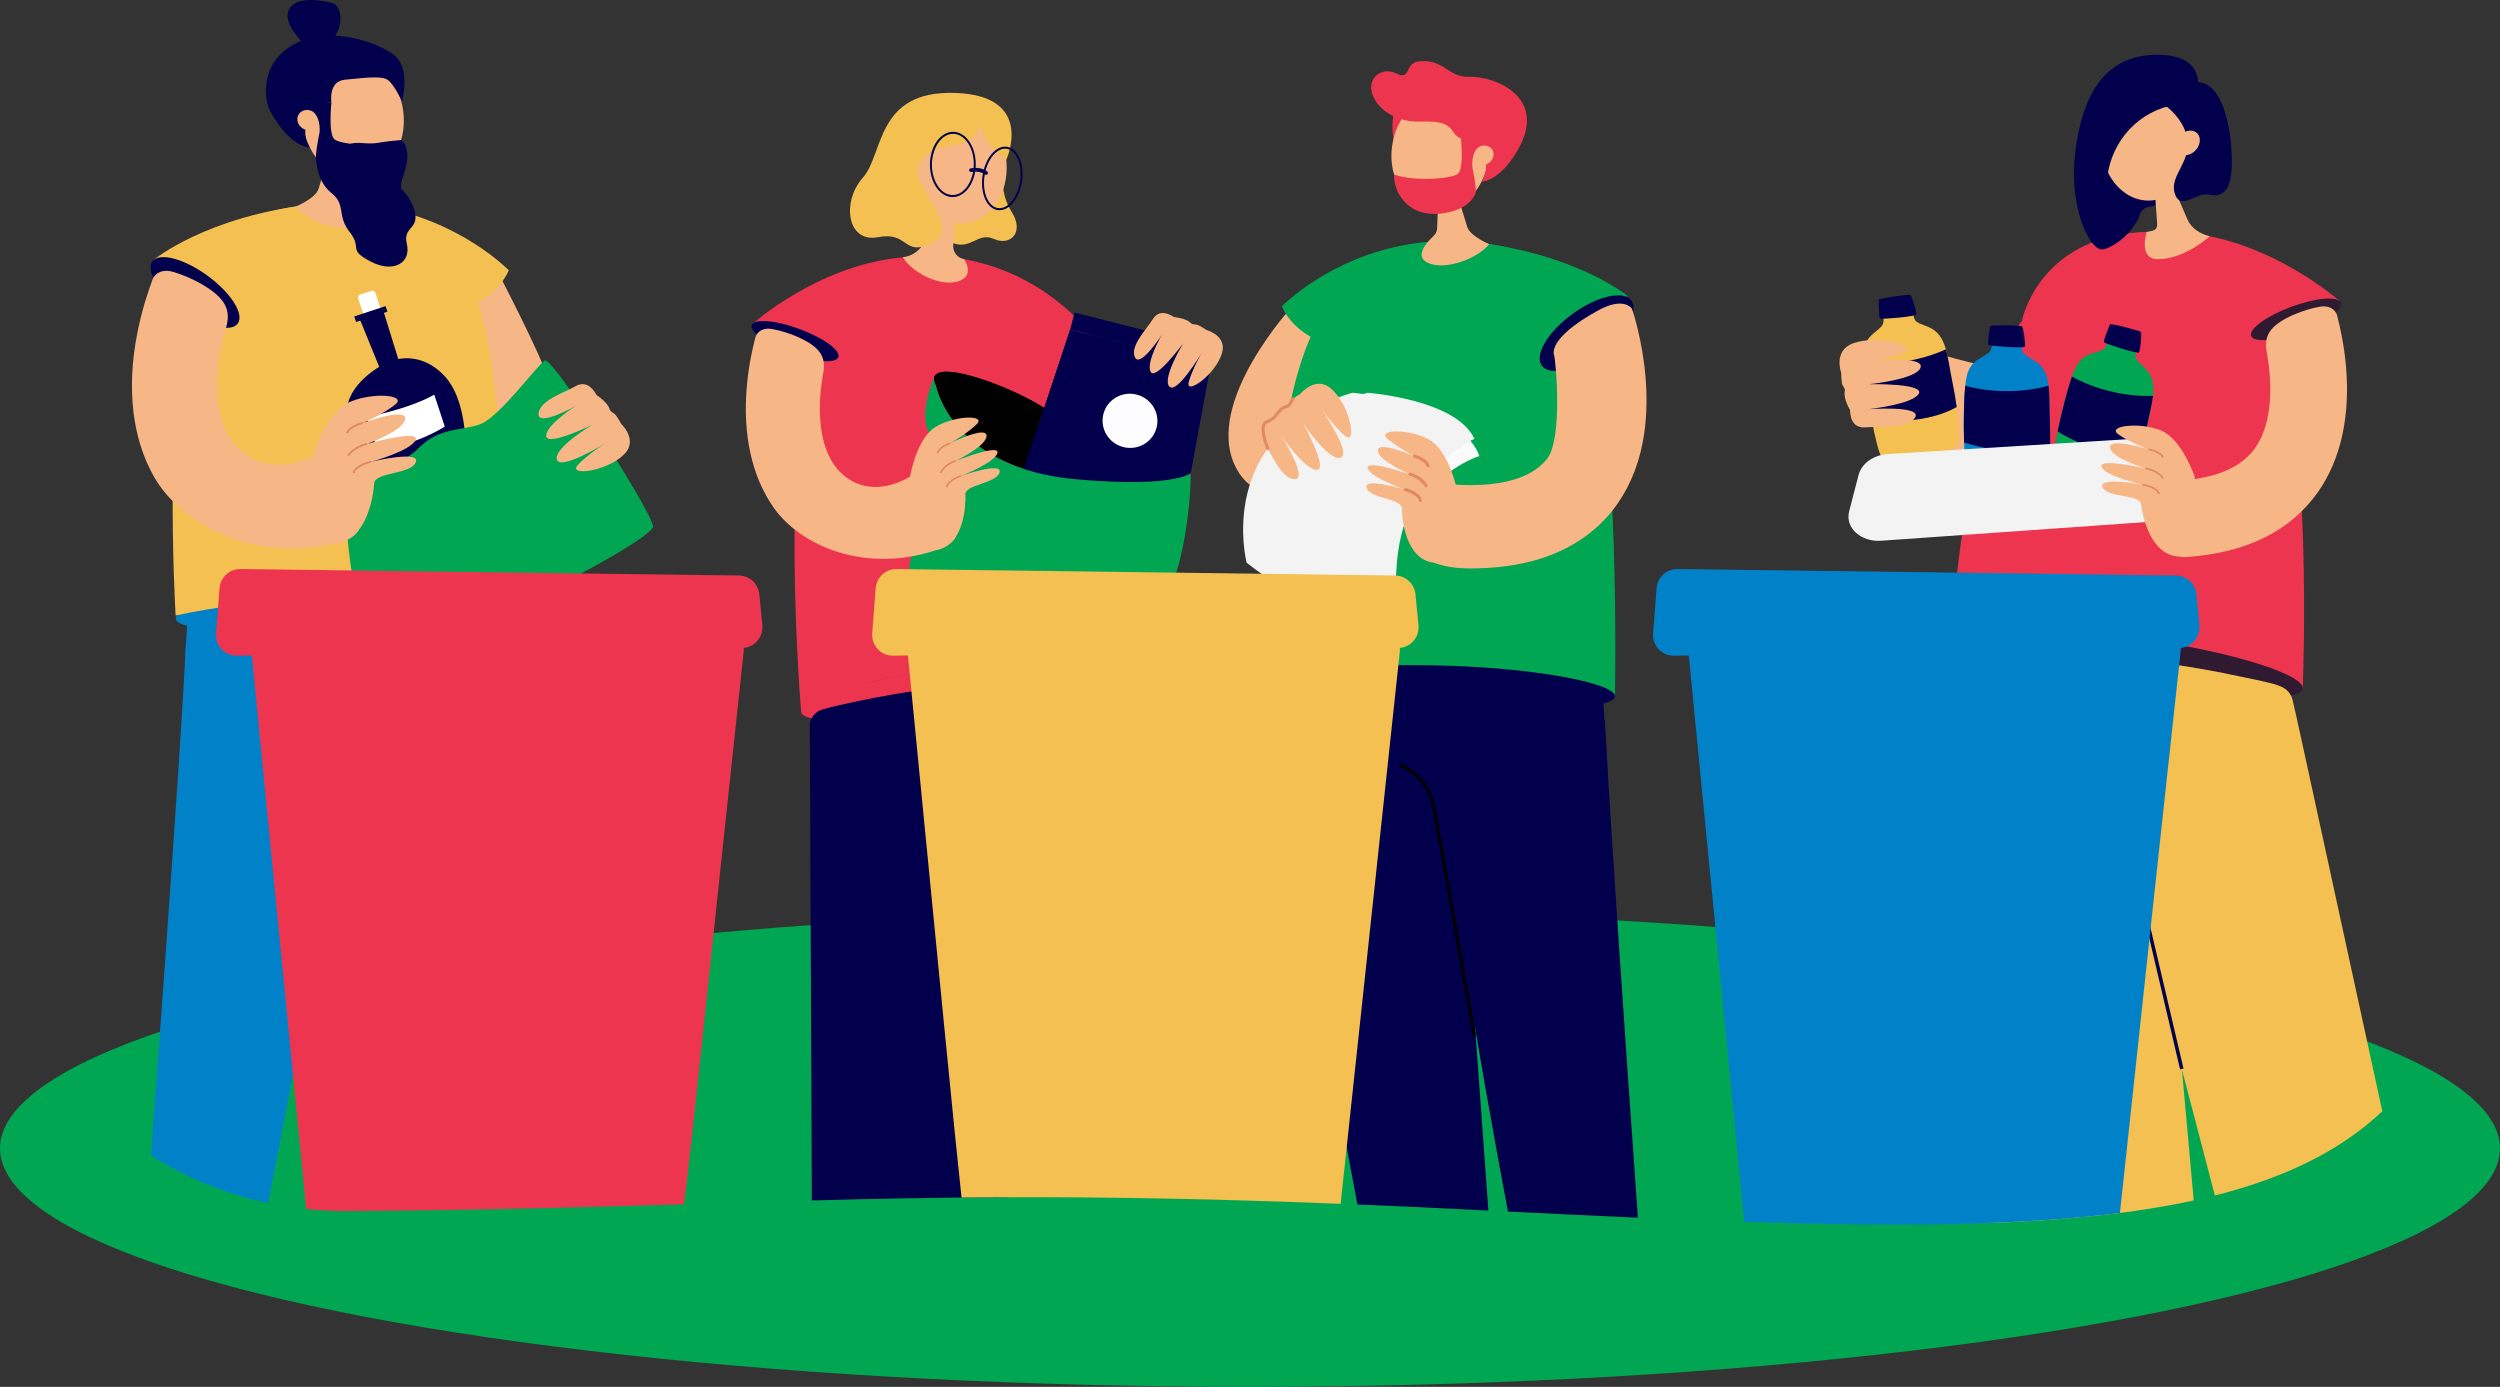 <?xml version="1.0" encoding="UTF-8"?><svg id="Calque_2" xmlns="http://www.w3.org/2000/svg" viewBox="0 0 2218.34 1230.61"><rect x="0" y="0" width="2218.34" height="1230.61" fill="#333333" stroke="none"/><defs><style>.cls-1{fill:#f3f3f3;}.cls-2{fill:#f7b686;}.cls-3{fill:#0182c8;}.cls-4{fill:#020202;}.cls-5{fill:#02004d;}.cls-6{fill:#ed354f;}.cls-7{fill:#f3c051;}.cls-8{fill:#fff;}.cls-9{fill:#fbfbfb;}.cls-10{fill:#fdfdff;}.cls-11{fill:#00a651;}.cls-12{fill:#dd8964;}.cls-13{fill:#e08b65;}.cls-14{fill:#6f4975;}.cls-15{fill:#56335b;}.cls-16{fill:#2f1a31;}</style></defs><g id="_Layer_"><g><ellipse class="cls-11" cx="1109.17" cy="1018.99" rx="1109.17" ry="211.61"/><path class="cls-2" d="M1148.85,269.38s-81.94,87.34-52.32,145.19c29.62,57.85,102.45-16.91,102.45-16.91l-5.54-102.16-44.59-26.12Z"/><path class="cls-11" d="M1405.94,270.71s-14.12-55.96-118.28-56.52c-150.22-.82-162.71,183.74-151.78,391.44,0,0,156.96-17.93,297.1,12.15,0,0,5.58-261.57-27.04-347.07Z"/><path class="cls-11" d="M1444.39,262.69l-68.03,37.64s-148.97,13.53-188.51,7.01c-39.55-6.52-50.4-35.55-50.4-35.55,0,0,42.12-43.58,113.71-55.21,6.73-1.1,13.7-1.91,20.94-2.38,12.14-.78,24.3-.62,36.19,.72,90.73,10.23,136.11,47.77,136.11,47.77Z"/><path class="cls-2" d="M1301.98,201.38l-7.86-25.38-2.29-7.39-13.46-43.44-1.77,43.21-1.06,25.94-.34,8.21c-.23,5.57-3.62,6.74-7.76,11.59-1.67,1.96-12.39,13.86-.23,19.23,15.15,6.7,43.48-3.44,54.25-16.72-.08-.02-16.95-7.05-19.49-15.25Z"/><ellipse class="cls-5" cx="1407.81" cy="295.5" rx="49.11" ry="21.15" transform="translate(95.22 884.02) rotate(-36)"/><path class="cls-6" d="M1236.95,99.22s-3.07,11.77,0,26.52c3.07,14.75,18.08-21.51,18.08-21.51l-18.08-5.01Z"/><ellipse class="cls-2" cx="1278" cy="135.62" rx="52.09" ry="43.2" transform="translate(977.17 1385.1) rotate(-82.52)"/><path class="cls-6" d="M1321.91,126.33l-20.91-2.17c-4.6-.48-8.8-2.95-11.29-6.84-4.28-6.71-9.44-10.15-28.95-9.42-24.7,.93-41.01-13.8-43.68-26.72-2.72-13.19,9.92-22.13,22.32-15.84,12.41,6.29,7.08-9.13,19.01-10.77,22.29-3.06,26.47,14.13,44.72,13.57,23.93-.73,66.8,17.45,46.47,59.58l-27.7-1.38Z"/><path class="cls-6" d="M1349.61,127.72s-14.44,31.16-34.92,33.45c0,0,16.56-23.75-18.34-38.22,0,0,32.04-5.04,53.26,4.77Z"/><path class="cls-2" d="M1320.74,144.91c-4.38,2.79-9.95,1.87-12.44-2.04-2.49-3.91-.96-9.35,3.42-12.13,4.38-2.79,9.95-1.87,12.44,2.04s.96,9.35-3.42,12.13Z"/><path class="cls-6" d="M1296.35,122.94s2.8,26.15-2.53,31.1c-5.32,4.94-40.47,7.07-56.87,.73h0c-.27,16.8,11.57,31.62,28.13,34.41,5.48,.92,11.15,.93,16.78-.06h0c11.48-2.01,22.65-6.76,27.38-17.41,1.44-3.24-2.75-23.18-2.75-23.18,0,0-1.57-11.7,5.23-17.79,0,0-7.86-7.06-15.37-7.8Z"/><path class="cls-2" d="M1304.54,504.4c-11.47,0-21.83-1.3-32.3-5.09l4.51-70.53c27.34,3.08,49.99,1.94,67.31-3.4,12.52-3.86,21.86-9.77,28.58-18.06,14.2-17.54,7.95-87.24,6.31-92.47,0,0-6.67-14.11,38.77-39.21,23.76-13.13,30.44-1.52,30.44-1.52,.95,2.78,9.32,28.1,12.04,61.15,1.69,20.46,.83,39.7-2.54,57.18-4.57,23.7-13.77,44.27-27.33,61.12-16,19.89-37.63,34.16-64.28,42.42-18.08,5.6-38.68,8.41-61.52,8.41Z"/><path class="cls-9" d="M1112.98,492.99s-16.85-116.28,109.85-139.51c0,0,77.6,14.39,89.82,51.14,0,0-67.66,21.07-81.6,107.54-13.94,86.47-118.06-19.16-118.06-19.16Z"/><path class="cls-1" d="M1119.66,499.31s-29.6-113.7,93.75-150.8c0,0,78.72,5.72,94.92,40.89,0,0-64.92,28.42-69.22,115.9-4.3,87.48-119.46-6-119.46-6Z"/><path class="cls-1" d="M1106.19,499.31s-29.6-113.7,93.75-150.8c0,0,78.72,5.72,94.92,40.89,0,0-64.92,28.42-69.22,115.9-4.3,87.48-119.46-6-119.46-6Z"/><g><path class="cls-2" d="M1292.45,432.9s-7.08-33.06-24.29-42.83-46.58-9.25-37.2-.92c9.38,8.32,24.3,15.65,24.3,15.65,0,0-32.62-14.15-32.63-5.09,0,9.06,28.48,21.09,28.48,21.09,0,0-40.16-13.74-37.39-5.18,2.77,8.56,33.35,18.79,33.35,18.79,0,0-37.87-11.29-34.43-1.42,3.45,9.87,31.36,9.13,31.35,18.19,0,9.06,3.04,45.06,28.23,48.15l20.22-66.42Z"/><path class="cls-13" d="M1267.19,414.67c-.58,0-1.12-.36-1.33-.94-1.47-4.22-8.41-6.91-10.96-7.59-.75-.2-1.19-.97-1-1.72,.2-.75,.97-1.19,1.72-1,.43,.12,10.62,2.9,12.88,9.38,.26,.73-.13,1.53-.86,1.79-.15,.05-.31,.08-.46,.08Z"/><path class="cls-13" d="M1265.36,432.33c-.48,0-.95-.25-1.21-.69-4.23-7.16-13.27-9.46-13.36-9.48-.75-.19-1.21-.95-1.03-1.7,.19-.75,.94-1.21,1.7-1.03,.42,.1,10.28,2.61,15.11,10.78,.39,.67,.17,1.53-.49,1.92-.22,.13-.47,.2-.71,.2Z"/><path class="cls-13" d="M1260.45,445.32c-.63,0-1.2-.42-1.36-1.06-1.18-4.6-9.33-7.7-12.37-8.5-.75-.2-1.2-.97-1-1.72,.2-.75,.97-1.2,1.72-1,.51,.14,12.54,3.4,14.37,10.52,.19,.75-.26,1.52-1.01,1.71-.12,.03-.23,.04-.35,.04Z"/></g><path class="cls-2" d="M1153.98,349.31s13.53-16.21,27.05-4.58c17.22,14.82,23.48,51.25,12.43,42.02-9.8-8.18-20.73-23.42-20.73-23.42,0,0,27.23,39.18,16.88,42.8s-33.3-30.43-33.3-30.43c0,0,22.79,40.98,12.16,41.24-10.63,.26-31.66-30.51-31.66-30.51,0,0,24.48,38.66,12.15,38.66-12.33,0-20.82-22.91-26.65-31.62-5.52-8.22-1.83-14.93,6.75-20.4,0,0,5.8-10.29,12.18-12.49,2.45-.84,3.21-4.17,4.58-5.44,2.62-2.42,8.17-5.84,8.17-5.84Z"/><path class="cls-13" d="M1124.95,399.34c-.55,0-1.07-.32-1.3-.86-.92-2.19-8.78-21.52-.63-25.2,5.89-2.67,6.45-3.38,9.52-7.31,.47-.61,1-1.28,1.61-2.04,2.85-3.57,5.09-4.09,6.73-4.47,1.19-.28,1.73-.4,2.43-1.58,2.18-3.65,2.71-4.6,2.71-4.61,.38-.68,1.23-.92,1.91-.55,.68,.38,.92,1.23,.55,1.91-.02,.04-.54,.97-2.76,4.69-1.31,2.2-2.85,2.56-4.2,2.88-1.44,.34-2.93,.69-5.18,3.49-.6,.75-1.12,1.42-1.59,2.02-3.2,4.09-4.06,5.19-10.58,8.14-4.45,2.01-.53,15.39,2.06,21.55,.3,.71-.04,1.54-.75,1.84-.18,.08-.36,.11-.54,.11Z"/><path class="cls-5" d="M1291.94,639.19c-1.46-.25-141.62-24.4-143.09-24.65-8.75,110.14,32.33,330.26,55.61,454.25,36.34,1.49,74.97,3.27,116.23,5.39-25.62-353.67-19.9-269.8-28.75-434.99Z"/><path class="cls-5" d="M1432.98,617.78c-.28,11.01-66.87,15.38-149.22,12.82-82.35-2.57-148.16-13.96-147.88-24.97,.28-11.01,66.55-17.48,148.9-14.91,82.35,2.57,148.48,16.05,148.2,27.06Z"/><path class="cls-5" d="M1148.85,614.53s89.23-26.25,274.04,9.78l1.42,26.59-270.91,9.57-4.55-45.94Z"/><path class="cls-4" d="M1306.87,919.91c-.3-1.73-30.37-173.85-36.09-203.4-2.32-12-7.94-21.72-16.72-28.88-6.57-5.36-12.54-7.2-12.6-7.22l.85-2.85c.26,.08,6.5,1.98,13.52,7.68,6.45,5.24,14.79,14.82,17.86,30.71,5.72,29.58,35.79,201.71,36.1,203.45l-2.93,.51Z"/><path class="cls-5" d="M1453.36,1080.49c-30.28-425.22-28.5-441.13-29.69-441.35-54.86-10.6-89.63-17.31-147.14-28.41-3.37,111.3,38.22,339.96,61.52,464.35,39.82,1.95,78.26,3.79,115.31,5.41Z"/><path class="cls-2" d="M438.68,235.49s42.91,81.86,47.05,99.76c4.14,17.9-23.62,53.87-31.35,54.42-7.73,.55-32.95-20.82-32.95-20.82l-14.79-122.68,32.05-10.69Z"/><g><path class="cls-3" d="M309.8,542.18c-.57,.11-7.55,1.46-7.88,1.52,.17-.03,2.22-.43,7.88-1.52Z"/><path class="cls-3" d="M301.92,543.7s-.02,0,0,0h0Z"/><path class="cls-3" d="M237.99,1067.47c25.3-129.57,77.73-395.33,73.55-525.62-.62,.12-1.2,.23-1.74,.34,0,0,.01,0,.02,0-.78,.15-24.71,4.77-144.65,27.92-1.21,.23,3.77-16.73-31.23,455.06,30.45,19.7,65.89,34.27,104.05,42.31Z"/></g><path class="cls-3" d="M155.91,548.85c.28,10.95,66.52,15.3,148.44,12.75,81.92-2.56,147.39-13.88,147.11-24.84s-66.2-17.39-148.13-14.83c-81.92,2.56-147.71,15.97-147.43,26.92Z"/><path class="cls-7" d="M175.97,238.73s14.49-57.42,121.37-58c154.14-.84,139.87,140.79,154.13,356.03,0,0-151.83-21.47-295.63,9.39,0,0-13.34-219.7,20.13-307.43Z"/><path class="cls-7" d="M136.51,230.49l69.81,38.63s152.86,13.88,193.43,7.2c40.58-6.69,51.71-36.48,51.71-36.48,0,0-43.22-44.72-116.68-56.66-6.9-1.13-14.06-1.96-21.48-2.44-12.46-.8-24.94-.64-37.13,.74-93.1,10.49-139.66,49.02-139.66,49.02Z"/><path class="cls-2" d="M282.64,167.59l8.07-26.04,2.35-7.58,13.81-44.57,1.82,44.34,1.09,26.61,.34,8.42c.23,5.72,3.72,6.92,7.96,11.89,1.72,2.01,12.72,14.22,.23,19.74-15.55,6.87-44.62-3.53-55.67-17.16,.09-.02,17.39-7.23,20-15.65Z"/><path class="cls-3" d="M438.57,545.62s-88.77-26.12-272.61,9.73l-1.42,26.45,269.5,9.53,4.53-45.7Z"/><path class="cls-16" d="M378.22,537.41s-39.29-.97-54.47,31.24c0,0,8.48-32.15-8.05-31.65-6.84,.21,6.84-4.41,6.84-4.41l55.68,4.82Z"/><ellipse class="cls-5" cx="173.05" cy="259.56" rx="18.57" ry="46.87" transform="translate(-138.65 246.97) rotate(-54)"/><path class="cls-15" d="M355.95,66.44s3.2,12.26,0,27.63c-3.2,15.37-18.83-22.41-18.83-22.41l18.83-5.22Z"/><ellipse class="cls-2" cx="313.18" cy="104.36" rx="45.01" ry="54.28" transform="translate(-10.92 41.66) rotate(-7.48)"/><path class="cls-5" d="M238.57,96.12s15.04,32.47,36.38,34.85c0,0-17.25-24.74,19.11-39.82,0,0-33.39-5.25-55.49,4.97Z"/><path class="cls-2" d="M268.65,114.04c4.56,2.9,10.37,1.95,12.96-2.13,2.59-4.08,1-9.74-3.56-12.64s-10.37-1.95-12.96,2.13c-2.59,4.08-1,9.74,3.56,12.64Z"/><path class="cls-5" d="M294.06,91.15s-2.91,27.25,2.63,32.4c5.55,5.15,42.17,7.37,59.26,.76h0c.28,17.5-12.05,32.95-29.31,35.85-5.71,.96-11.62,.97-17.48-.06h0c-11.96-2.09-23.59-7.04-28.53-18.14-1.5-3.38,2.87-24.15,2.87-24.15,0,0,1.64-12.19-5.45-18.54,0,0,8.19-7.36,16.02-8.12Z"/><path class="cls-5" d="M294.06,91.15s-3.01-19.05,11.93-20.41,31.97-3.87,37.83,0c5.86,3.87,12.86,19.06,12.86,19.06,0,0,8.19-28.57-6.82-40.79-15.02-12.22-62.88-28.3-93.43-7.02-30.55,21.28-17.86,54.13-17.86,54.13,0,0,21.82-6.65,55.49-4.97Z"/><path class="cls-5" d="M273.35,41.99s-22.52-18.6-17.43-32.35c5.09-13.75,28.93-9.4,38.14-7.25,9.21,2.15,10.77,18.6,3.37,29.22-7.4,10.62-24.09,10.38-24.09,10.38Z"/><path class="cls-5" d="M280.63,141.96s.14,18.73,13.43,29.26c13.29,10.52,4.5,19.69,16.19,34.63,11.69,14.94-2.22,15.28,18.48,26.14,20.71,10.86,36.32,1.02,32.25-15.62-4.07-16.63,13.92-12.22,5.43-33.27-8.49-21.05-14.66-8.15-7.5-30.55,7.16-22.4-2.96-28.24-2.96-28.24,0,0-11.44,.78-20.69,2.44s-17.55-1.25-24.01,.82c-6.45,2.07-30.63,14.4-30.63,14.4Z"/><g><rect class="cls-8" x="320.76" y="259.05" width="16.07" height="26.8" rx="2.52" ry="2.52" transform="translate(-68.81 116.75) rotate(-18.26)"/><polygon class="cls-5" points="318.45 281.25 355.84 372.89 368.69 367.99 339.67 274.24 318.45 281.25"/><path class="cls-5" d="M342.2,322.18s-30.95,15.22-34.15,39.38c-3.2,24.16,32.24,73.8,39.71,78.51,0,0,30.12,2.01,64.87-21.4,0,0,6.41-59.47-18.61-85.47-25.02-26-51.82-11.01-51.82-11.01Z"/><rect class="cls-5" x="314.43" y="276.06" width="29.27" height="5.2" transform="translate(-70.75 117.15) rotate(-18.26)"/><path class="cls-8" d="M325.31,370.02s36.32-6.51,60.03-19.81l9.33,28.29s-27.57,18.06-60.03,19.81l-9.33-28.29Z"/></g><path class="cls-11" d="M306.43,418.03s2.74,0,7.16-.28c13.53-.88,42.81-4.5,57.18-19.43,19.05-19.81,39.3-15.73,55.81-22.09,16.51-6.36,50.21-52.13,56.78-56.37,6.57-4.24,95.33,134.37,96.16,147.25,.82,12.88-223.65,133.58-249.9,94.12-26.25-39.46-23.18-143.2-23.18-143.2Z"/><path class="cls-2" d="M551.25,376.17s15.02,14.02,2.99,26.54c-15.33,15.94-51.08,20.06-41.51,9.81,8.48-9.08,23.88-18.89,23.88-18.89,0,0-39.55,24.36-42.51,14.1-2.96-10.26,31.37-30.72,31.37-30.72,0,0-41.06,19.94-40.74,9.6,.32-10.35,26.38-26.48,26.38-26.48,0,0-33.91,19.06-33.25,7.08,.66-11.99,23.39-19,32.17-24.2,8.29-4.92,14.61-.97,19.47,7.66,0,0,9.69,6.19,11.48,12.52,.69,2.42,3.88,3.34,5.04,4.74,2.21,2.68,5.24,8.25,5.24,8.25Z"/><g><path class="cls-2" d="M312.57,445.5l-19.12-21.8c.81-6.77-9.44-21.34-15.66-18.56-38.43,17.16-64.24,.59-75.52-19.4-15.65-27.76-9.6-67.78-1.64-95.14,4.07-14,.34-24.03-15.96-34.94,0,0-14-9.68-31.96-14.67-7.2-2-14.77,.2-17.4,7.19-4.11,10.94-9.73,28.05-13.67,48.45-9.35,48.46-4.27,91.96,14.67,125.81,23.26,41.54,86.06,76.71,160.46,59.83,39.08-8.86,14.92-29.47,15.79-36.77Z"/><g><path class="cls-2" d="M277.79,405.14s10.14-37.33,30.4-47.43c20.27-10.1,53.79-7.68,42.56,1.25-11.23,8.93-28.74,16.37-28.74,16.37,0,0,38.14-14.15,37.59-3.79-.55,10.35-33.85,22.34-33.85,22.34,0,0,46.73-13.22,43.04-3.61-3.69,9.61-39.26,19.4-39.26,19.4,0,0,43.97-10.56,39.42,.5-4.55,11.06-36.39,8.49-36.95,18.84-.56,10.35-6.26,51.29-35.23,53.26l-18.99-77.13Z"/><path class="cls-12" d="M308.64,384.6l-1.55-.63c2.83-6.89,14.26-9.35,14.75-9.45l.34,1.64c-.11,.02-11.05,2.38-13.54,8.45Z"/><path class="cls-12" d="M309.56,405.02l-1.39-.93c5.84-8.76,16.96-10.96,17.43-11.05l.31,1.64c-.11,.02-10.9,2.17-16.35,10.33Z"/><path class="cls-12" d="M314.47,419.95l-1.59-.5c2.4-7.6,15.91-10.49,16.49-10.61l.34,1.64c-.13,.03-13.13,2.81-15.23,9.47Z"/></g></g><path class="cls-2" d="M1700.42,307.64s59.78,20.67,85.67,19.46c25.89-1.22-11.16,83.21-11.16,83.21l-61.99-10.6-12.51-92.06Z"/><path class="cls-7" d="M1905.9,551.8l-163.36-31.53c.9,83.81,16.05,492.83,18.74,565.07,70.22-2.42,131.98-8.53,185.3-20.14-28.92-324.6-30.11-316.41-40.68-513.4Z"/><path class="cls-6" d="M2015.19,271.37s-24.39-68.62-111.27-65.5c-86.88,3.12-156.42,117.38-172.67,362.76,0,0,145.41-30.48,312.07,42.3,0,0,10.04-239.55-28.12-339.56Z"/><path class="cls-6" d="M2076.21,267.23l-61.55,39.4s-158.21,15.83-200.21,8.21c-42-7.62-20.42-29.81-20.42-29.81,0,0,11.84-63.49,87.87-77.1,7.14-1.29,14.34-1.5,22.02-2.05,12.9-.92,25.79-.52,38.43,.84,75.12,8.11,133.86,60.52,133.86,60.52Z"/><ellipse class="cls-16" cx="2037.26" cy="283.28" rx="42.44" ry="11.86" transform="translate(28.66 726.23) rotate(-20.35)"/><path class="cls-2" d="M1926.12,482.98l-.74-44.98c-.1-6.15,4.63-11.3,10.76-11.74,31.18-2.23,53.01-11.9,64.96-28.81,16.6-23.48,14.85-59.95,10.23-85.24-2.37-12.94,1.9-21.6,17.54-29.9,0,0,13.45-7.4,30.04-10.22,6.64-1.13,13.24,1.54,14.95,8.06,2.68,10.2,6.15,26.07,7.81,44.74,3.93,44.35-4.62,82.93-24.74,111.57-24.69,35.15-64.5,54.6-118.43,57.9-6.62,.41-12.27-4.75-12.38-11.38Z"/><path class="cls-16" d="M2043.31,610.93c-1.52,12.54-72.41,11.02-159.21,.03-86.8-10.99-154.37-29.79-152.85-42.33,1.52-12.54,71.54-14.06,158.34-3.07,86.8,10.99,155.24,32.84,153.72,45.38Z"/><path class="cls-14" d="M1973.52,597.34s-173.24-33.09-229.41-17.48l26.93,39.92,100.13,5.67,102.34-28.1Z"/><path class="cls-5" d="M1875.3,211.13s19.71-7.89,22.81-18.87c3.1-10.98,10.42-7.6,14.64-10.42,4.22-2.82-7.6-32.67-7.6-32.67l-40.84-14.93,4.22,52.38,6.76,24.5Z"/><path class="cls-2" d="M1960.82,209.62c-8.19-1.86-16.38-6.91-19.87-15.02l-10.81-25.11-3.16-7.34-18.57-43.14,3.22,44.71,1.94,26.84,.55,7.56c.45,6.26-3.1,6.58-9.27,7.69,0,0-7.99,24.17,10.03,24.17,23.85,0,45.96-20.36,45.96-20.36Z"/><ellipse class="cls-2" cx="1906.38" cy="126.17" rx="42.01" ry="51.82"/><path class="cls-5" d="M1925.41,93.92c-32.14,7.67-54.93,36.46-55.95,69.49-.06,1.92-.09,3.89-.09,5.91,0,0,32.72,1.46,27.92,22.26-3.65,15.82-24.89,29.77-32.22,29.77-11.07,0-29.62-37.57-23.63-86.45,5.98-48.88,24.94-84.78,69.82-86.28,44.89-1.5,38.9,28.43,38.9,28.43,0,0-7.88,12.84-24.75,16.87Z"/><path class="cls-5" d="M1920.47,93.07s.76,.49,1.99,1.45c4.75,3.68,16.5,14.23,18.58,29.97,2.62,19.82-16.46,32.17-11.22,47.5,5.24,15.34,19.08-1.87,30.3,.75,11.22,2.62,19.45-2.62,20.2-25.06,.75-22.44-4.49-74.81-31.05-74.81l-28.8,20.2Z"/><path class="cls-2" d="M1947.6,133.98c-4.76,4.54-11.41,5.01-14.86,1.04-3.45-3.97-2.39-10.87,2.37-15.41,4.76-4.54,11.41-5.01,14.86-1.04s2.39,10.87-2.37,15.41Z"/><g><path class="cls-7" d="M1736.24,361.13c2.05,15.21,2.59,27.95,1.36,32.11-3.52,11.96-62.74,15.53-67.58,12.5-2.28-1.43-6.05-16.4-9.41-34.14-3.29-17.35-6.18-37.34-6.91-49.89-.1-1.78-.16-3.41-.17-4.86-.13-17.77,9.17-20.02,15.83-27.07,2.87-3.05,2.07-8.34,1.52-11.24-.87-4.61-.26-6.24-1.44-9.76l26.68-2.02c.48,2.69,.93,7.48,1.38,10.68,1.19,8.48,2.1,8.2,13.08,12.46,9.19,3.56,13.42,10.74,16.1,20.1,2.35,8.23,3.49,18.13,5.73,28.75,1.6,7.58,2.89,15.25,3.85,22.38Z"/><path class="cls-5" d="M1667.08,266.1s-.18,15.93,1.27,16.61c1.45,.67,31.42-1.73,32.01-3.63,.59-1.9-4.07-16.99-5.48-17.44-1.41-.45-27.23,2.79-27.8,4.46Z"/><path class="cls-5" d="M1736.24,361.13c-1.78,1.11-29.13,17.61-75.63,10.47-3.29-17.35-6.18-37.34-6.91-49.89h0s35.34,5.26,72.97-11.71c2.35,8.23,3.49,18.13,5.73,28.75,1.6,7.58,2.89,15.25,3.85,22.38Z"/></g><g><path class="cls-3" d="M1819.11,394.27c-.39,15.34-1.87,28.01-3.74,31.92-5.37,11.25-64.41,5.39-68.71,1.63-2.03-1.77-3.38-17.16-3.89-35.2-.5-17.65-.19-37.85,1.08-50.35,.18-1.77,.38-3.39,.6-4.83,2.68-17.57,12.23-18.31,19.92-24.22,3.32-2.55,3.36-7.91,3.28-10.85-.13-4.69,.74-6.21,.12-9.87l26.66,2.23c.05,2.73-.26,7.53-.33,10.77-.17,8.56,.77,8.43,10.94,14.37,8.51,4.97,11.55,12.73,12.71,22.39,1.02,8.5,.57,18.46,1.1,29.29,.38,7.74,.43,15.51,.25,22.71Z"/><path class="cls-5" d="M1765.88,289.49s-2.7,15.71-1.38,16.6,31.3,3.27,32.18,1.49c.88-1.79-1.32-17.42-2.64-18.09s-27.33-1.56-28.16,0Z"/><path class="cls-5" d="M1819.11,394.27c-1.93,.82-31.55,12.78-76.34-1.64-.5-17.65-.19-37.85,1.08-50.35h0s34.06,10.79,73.9,0c1.02,8.5,.57,18.46,1.1,29.29,.38,7.74,.43,15.51,.25,22.71Z"/></g><g><path class="cls-11" d="M1899.64,402.23c-3.94,14.83-8.33,26.81-11.06,30.18-7.83,9.7-63.9-9.72-67.21-14.37-1.56-2.2,.7-17.47,4.4-35.14,3.62-17.28,8.61-36.86,12.75-48.73,.59-1.68,1.16-3.21,1.71-4.56,6.69-16.46,16.15-14.97,25-18.93,3.82-1.71,5.11-6.91,5.71-9.8,.96-4.59,2.16-5.86,2.41-9.57l25.41,8.36c-.59,2.67-2.01,7.26-2.82,10.4-2.15,8.29-1.21,8.38,7.31,16.52,7.12,6.81,8.28,15.06,7.16,24.73-.98,8.5-3.73,18.09-5.74,28.74-1.43,7.61-3.18,15.19-5.03,22.14Z"/><path class="cls-5" d="M1872.2,287.95s-6.27,14.65-5.2,15.82c1.08,1.18,29.68,10.46,30.95,8.92s2.76-17.25,1.63-18.21c-1.13-.96-26.22-7.87-27.39-6.54Z"/><path class="cls-5" d="M1899.64,402.23c-2.07,.35-33.65,5.1-73.87-19.33,3.62-17.28,8.61-36.86,12.75-48.73h0s30.62,18.41,71.88,17.17c-.98,8.5-3.73,18.09-5.74,28.74-1.43,7.61-3.18,15.19-5.03,22.14Z"/></g><path class="cls-1" d="M1649.22,421.3l-8.42,32.5c-3.74,14.42,10.35,27.3,28.45,26.02l237.34-16.76c13.55-.96,24.58-9.69,26.02-20.61l4-30.17c1.8-13.58-11.73-24.86-28.59-23.81l-232.91,14.43c-12.62,.78-23.28,8.36-25.88,18.41Z"/><path class="cls-2" d="M1633.72,330.62s-7.25-19.49,10.59-25.98c22.73-8.27,58.97,3.21,44.64,8.65-12.7,4.82-32.39,7.35-32.39,7.35,0,0,50.14-5.73,47.77,5.09-2.37,10.82-45.55,15.16-45.55,15.16,0,0,49.34-.97,43.79,8.52-5.55,9.49-44.73,13.68-44.73,13.68,0,0,48.17-3.55,41.47,7.33-6.7,10.88-31.98,7.66-43,8.75-10.42,1.03-14.45-5.36-14.72-15.47,0,0-6.12-9.92-4.63-16.57,.57-2.55-2.02-4.77-2.41-6.57-.76-3.44-.82-9.92-.82-9.92Z"/><path class="cls-7" d="M2032.83,617.21c-5.5-10.23-15.1-10.52-60.6-20.12-20.99-4.06-43.2-7.75-64.45-10.25-80.09-9.33-65.63,6.79-62.54,18.48,103.92,393,87.44,330.5,120.06,455.49,61.76-15.58,111.29-39.45,148.61-74.77-84.85-389.65-79.14-365.28-81.08-368.84Z"/><g><path class="cls-2" d="M1947.59,423.42s-10.95-33.14-29.7-41.25c-18.75-8.11-48.83-4.3-38.28,3.19,10.55,7.5,26.69,13.35,26.69,13.35,0,0-35.05-10.89-34.05-1.59,1,9.3,31.58,18.48,31.58,18.48,0,0-42.75-9.63-38.95-1.15s36.32,15.57,36.32,15.57c0,0-40.13-7.37-35.49,2.37,4.64,9.75,33.2,5.88,34.21,15.18,1,9.3,8.14,45.9,34.33,46.27l13.35-70.42Z"/><path class="cls-12" d="M1918.79,406.41c-2.55-5.35-12.51-6.94-12.61-6.96l.23-1.49c.44,.07,10.86,1.73,13.75,7.8l-1.36,.65Z"/><path class="cls-12" d="M1918.96,424.86c-5.3-7.09-15.13-8.5-15.23-8.51l.2-1.49c.43,.06,10.55,1.5,16.24,9.11l-1.21,.9Z"/><path class="cls-12" d="M1915.27,438.55c-2.22-5.91-14.07-7.78-14.19-7.79l.23-1.49c.52,.08,12.84,2.03,15.37,8.75l-1.41,.53Z"/></g><path class="cls-6" d="M710.92,631.83c1.34,11.08,63.99,9.73,140.69,.02,76.7-9.71,136.41-26.33,135.07-37.4-1.34-11.08-63.22-12.43-139.92-2.72-76.7,9.71-137.18,29.02-135.84,40.1Z"/><path class="cls-6" d="M726.81,291.18s23.53-66.21,107.37-63.2c83.83,3.01,136.81,129.7,152.49,366.47,0,0-200-18.91-275.76,37.38,0,0-20.93-244.14,15.9-340.65Z"/><path class="cls-6" d="M667.94,287.19l59.39,38.01s152.66,15.27,193.19,7.92c40.53-7.35,46.83-37.15,46.83-37.15,0,0-38.55-52.88-111.92-66.02-6.89-1.24-13.84-1.45-21.25-1.98-12.44-.88-24.89-.5-37.08,.81-72.48,7.82-129.16,58.4-129.16,58.4Z"/><path class="cls-7" d="M890.41,153.88s-3.71,16.81,7.43,34.41c11.14,17.6-.98,30.46-16.08,23.69-15.09-6.77-20.84,12.47-40.13,1.84-19.29-10.63,48.78-59.94,48.78-59.94Z"/><path class="cls-2" d="M801.25,228.22c8.34-.89,15.58-6.12,18.89-13.82l10.39-24.13,3.01-7,17.73-41.18-3.07,42.67-1.85,25.61-.53,7.3c-.43,5.96,3.73,11.23,9.61,12.29l.1,.02c3.15,5.13,7.51,15.56-5.51,19.7-15.3,4.87-40.04-7.17-48.92-21.44,.04,0,.09,0,.13-.01Z"/><ellipse class="cls-2" cx="853.21" cy="148.91" rx="40.09" ry="49.46"/><ellipse class="cls-2" cx="824.44" cy="149.52" rx="9.06" ry="11.39" transform="translate(109.1 585.79) rotate(-41.66)"/><path class="cls-7" d="M870.23,108.42s-.86,17.16-22.3,20.09c-21.43,2.93-36.21,11.99-33.34,27.43,2.88,15.44,37.43,47.47,12.04,59.88-25.39,12.41-19.99-10.73-47.51-5.36-27.53,5.36-32.49-31.39-13.54-52.72,18.95-21.33,11.28-77.78,82.35-75.28,71.07,2.5,45.03,59.21,45.03,59.21,0,0-22.78-14.29-22.74-33.24Z"/><path class="cls-5" d="M883.02,133.58c-1.3,1.04-2.53,2.28-3.67,3.71-2.44,3.05-4.46,6.94-5.88,11.39-.16,.51-.31,1.02-.45,1.53-.02,.04-.02,.09-.03,.13,0,.02,0,.06-.02,.08,.64,.27,1.19,.56,1.63,.81,.18-.66,.37-1.32,.57-1.98,2.02-6.34,5.28-11.43,9.14-14.43-.42-.4-.86-.81-1.29-1.24Zm0,0c-1.3,1.04-2.53,2.28-3.67,3.71-2.44,3.05-4.46,6.94-5.88,11.39-.16,.51-.31,1.02-.45,1.53-.02,.04-.02,.09-.03,.13,0,.02,0,.06-.02,.08,.64,.27,1.19,.56,1.63,.81,.18-.66,.37-1.32,.57-1.98,2.02-6.34,5.28-11.43,9.14-14.43-.42-.4-.86-.81-1.29-1.24Zm0,0c-1.3,1.04-2.53,2.28-3.67,3.71-2.44,3.05-4.46,6.94-5.88,11.39-.16,.51-.31,1.02-.45,1.53-.02,.04-.02,.09-.03,.13,0,.02,0,.06-.02,.08,.64,.27,1.19,.56,1.63,.81,.18-.66,.37-1.32,.57-1.98,2.02-6.34,5.28-11.43,9.14-14.43-.42-.4-.86-.81-1.29-1.24Zm0,0c-1.3,1.04-2.53,2.28-3.67,3.71-2.44,3.05-4.46,6.94-5.88,11.39-.16,.51-.31,1.02-.45,1.53-.02,.04-.02,.09-.03,.13,0,.02,0,.06-.02,.08,.64,.27,1.19,.56,1.63,.81,.18-.66,.37-1.32,.57-1.98,2.02-6.34,5.28-11.43,9.14-14.43-.42-.4-.86-.81-1.29-1.24Zm0,0c-1.3,1.04-2.53,2.28-3.67,3.71-2.44,3.05-4.46,6.94-5.88,11.39-.16,.51-.31,1.02-.45,1.53-.02,.04-.02,.09-.03,.13,0,.02,0,.06-.02,.08,.64,.27,1.19,.56,1.63,.81,.18-.66,.37-1.32,.57-1.98,2.02-6.34,5.28-11.43,9.14-14.43-.42-.4-.86-.81-1.29-1.24Zm0,0c-1.3,1.04-2.53,2.28-3.67,3.71-2.44,3.05-4.46,6.94-5.88,11.39-.16,.51-.31,1.02-.45,1.53-.02,.04-.02,.09-.03,.13,0,.02,0,.06-.02,.08,.64,.27,1.19,.56,1.63,.81,.18-.66,.37-1.32,.57-1.98,2.02-6.34,5.28-11.43,9.14-14.43-.42-.4-.86-.81-1.29-1.24Zm0,0c-1.3,1.04-2.53,2.28-3.67,3.71-2.44,3.05-4.46,6.94-5.88,11.39-.16,.51-.31,1.02-.45,1.53-.02,.04-.02,.09-.03,.13,0,.02,0,.06-.02,.08,.64,.27,1.19,.56,1.63,.81,.18-.66,.37-1.32,.57-1.98,2.02-6.34,5.28-11.43,9.14-14.43-.42-.4-.86-.81-1.29-1.24Zm0,0c-1.3,1.04-2.53,2.28-3.67,3.71-2.44,3.05-4.46,6.94-5.88,11.39-.16,.51-.31,1.02-.45,1.53-.02,.04-.02,.09-.03,.13,0,.02,0,.06-.02,.08,.64,.27,1.19,.56,1.63,.81,.18-.66,.37-1.32,.57-1.98,2.02-6.34,5.28-11.43,9.14-14.43-.42-.4-.86-.81-1.29-1.24Zm0,0c-1.3,1.04-2.53,2.28-3.67,3.71-2.44,3.05-4.46,6.94-5.88,11.39-.16,.51-.31,1.02-.45,1.53-.02,.04-.02,.09-.03,.13,0,.02,0,.06-.02,.08,.64,.27,1.19,.56,1.63,.81,.18-.66,.37-1.32,.57-1.98,2.02-6.34,5.28-11.43,9.14-14.43-.42-.4-.86-.81-1.29-1.24Zm0,0c-1.3,1.04-2.53,2.28-3.67,3.71-2.44,3.05-4.46,6.94-5.88,11.39-.16,.51-.31,1.02-.45,1.53-.02,.04-.02,.09-.03,.13,0,.02,0,.06-.02,.08,.64,.27,1.19,.56,1.63,.81,.18-.66,.37-1.32,.57-1.98,2.02-6.34,5.28-11.43,9.14-14.43-.42-.4-.86-.81-1.29-1.24Zm0,0c-1.3,1.04-2.53,2.28-3.67,3.71-2.44,3.05-4.46,6.94-5.88,11.39-.16,.51-.31,1.02-.45,1.53-.02,.04-.02,.09-.03,.13,0,.02,0,.06-.02,.08,.64,.27,1.19,.56,1.63,.81,.18-.66,.37-1.32,.57-1.98,2.02-6.34,5.28-11.43,9.14-14.43-.42-.4-.86-.81-1.29-1.24Zm0,0c-1.3,1.04-2.53,2.28-3.67,3.71-2.44,3.05-4.46,6.94-5.88,11.39-.16,.51-.31,1.02-.45,1.53-.02,.04-.02,.09-.03,.13,0,.02,0,.06-.02,.08,.64,.27,1.19,.56,1.63,.81,.18-.66,.37-1.32,.57-1.98,2.02-6.34,5.28-11.43,9.14-14.43-.42-.4-.86-.81-1.29-1.24Zm0,0c-1.3,1.04-2.53,2.28-3.67,3.71-2.44,3.05-4.46,6.94-5.88,11.39-.16,.51-.31,1.02-.45,1.53-.02,.04-.02,.09-.03,.13,0,.02,0,.06-.02,.08,.64,.27,1.19,.56,1.63,.81,.18-.66,.37-1.32,.57-1.98,2.02-6.34,5.28-11.43,9.14-14.43-.42-.4-.86-.81-1.29-1.24Zm0,0c-1.3,1.04-2.53,2.28-3.67,3.71-2.44,3.05-4.46,6.94-5.88,11.39-.16,.51-.31,1.02-.45,1.53-.02,.04-.02,.09-.03,.13,0,.02,0,.06-.02,.08,.64,.27,1.19,.56,1.63,.81,.18-.66,.37-1.32,.57-1.98,2.02-6.34,5.28-11.43,9.14-14.43-.42-.4-.86-.81-1.29-1.24Zm0,0c-1.3,1.04-2.53,2.28-3.67,3.71-2.44,3.05-4.46,6.94-5.88,11.39-.16,.51-.31,1.02-.45,1.53-.02,.04-.02,.09-.03,.13,0,.02,0,.06-.02,.08,.64,.27,1.19,.56,1.63,.81,.18-.66,.37-1.32,.57-1.98,2.02-6.34,5.28-11.43,9.14-14.43-.42-.4-.86-.81-1.29-1.24Zm0,0c-1.3,1.04-2.53,2.28-3.67,3.71-2.44,3.05-4.46,6.94-5.88,11.39-.16,.51-.31,1.02-.45,1.53-.02,.04-.02,.09-.03,.13,0,.02,0,.06-.02,.08,.64,.27,1.19,.56,1.63,.81,.18-.66,.37-1.32,.57-1.98,2.02-6.34,5.28-11.43,9.14-14.43-.42-.4-.86-.81-1.29-1.24Zm0,0c-1.3,1.04-2.53,2.28-3.67,3.71-2.44,3.05-4.46,6.94-5.88,11.39-.16,.51-.31,1.02-.45,1.53-.02,.04-.02,.09-.03,.13,0,.02,0,.06-.02,.08,.64,.27,1.19,.56,1.63,.81,.18-.66,.37-1.32,.57-1.98,2.02-6.34,5.28-11.43,9.14-14.43-.42-.4-.86-.81-1.29-1.24Zm0,0c-1.3,1.04-2.53,2.28-3.67,3.71-2.44,3.05-4.46,6.94-5.88,11.39-.16,.51-.31,1.02-.45,1.53-.02,.04-.02,.09-.03,.13,0,.02,0,.06-.02,.08,.64,.27,1.19,.56,1.63,.81,.18-.66,.37-1.32,.57-1.98,2.02-6.34,5.28-11.43,9.14-14.43-.42-.4-.86-.81-1.29-1.24Zm0,0c-1.3,1.04-2.53,2.28-3.67,3.71-2.44,3.05-4.46,6.94-5.88,11.39-.16,.51-.31,1.02-.45,1.53-.02,.04-.02,.09-.03,.13,0,.02,0,.06-.02,.08,.64,.27,1.19,.56,1.63,.81,.18-.66,.37-1.32,.57-1.98,2.02-6.34,5.28-11.43,9.14-14.43-.42-.4-.86-.81-1.29-1.24Zm0,0c-1.3,1.04-2.53,2.28-3.67,3.71-2.44,3.05-4.46,6.94-5.88,11.39-.16,.51-.31,1.02-.45,1.53-.02,.04-.02,.09-.03,.13,0,.02,0,.06-.02,.08,.64,.27,1.19,.56,1.63,.81,.18-.66,.37-1.32,.57-1.98,2.02-6.34,5.28-11.43,9.14-14.43-.42-.4-.86-.81-1.29-1.24Zm0,0c-1.3,1.04-2.53,2.28-3.67,3.71-2.44,3.05-4.46,6.94-5.88,11.39-.16,.51-.31,1.02-.45,1.53-.02,.04-.02,.09-.03,.13,0,.02,0,.06-.02,.08,.64,.27,1.19,.56,1.63,.81,.18-.66,.37-1.32,.57-1.98,2.02-6.34,5.28-11.43,9.14-14.43-.42-.4-.86-.81-1.29-1.24Zm0,0c-1.3,1.04-2.53,2.28-3.67,3.71-2.44,3.05-4.46,6.94-5.88,11.39-.16,.51-.31,1.02-.45,1.53-.02,.04-.02,.09-.03,.13,0,.02,0,.06-.02,.08,.64,.27,1.19,.56,1.63,.81,.18-.66,.37-1.32,.57-1.98,2.02-6.34,5.28-11.43,9.14-14.43-.42-.4-.86-.81-1.29-1.24Zm15.02-1.63c-.56-.36-1.12-.66-1.71-.91-1.91-.83-3.93-1.09-5.99-.81-.9,.12-1.81,.34-2.72,.68-1.05,.39-2.09,.91-3.08,1.56,0,0-.02,0-.02,.02-.51,.33-1.01,.69-1.5,1.08-1.3,1.04-2.53,2.28-3.67,3.71-2.44,3.05-4.46,6.94-5.88,11.39-.16,.51-.31,1.02-.45,1.53-.02,.04-.02,.09-.03,.13,0,.02-.02,.05-.02,.08-.3,1.1-.56,2.2-.78,3.31-.97,5.03-1.06,10.1-.37,14.69,1.11,7.31,4.22,13.42,8.9,16.34,.02,.02,.06,.03,.08,.05,1.91,1.18,3.96,1.75,6.06,1.75,1.41,0,2.85-.26,4.28-.77,1.39-.51,2.74-1.26,4.03-2.22,1.09-.81,2.14-1.77,3.13-2.86,2.92-3.21,5.36-7.59,6.98-12.71,4.63-14.54,1.39-30.71-7.25-36.04Zm6.54,31.81s0,.02,0,.02c-.26,1.23-.6,2.46-.99,3.67-1.49,4.68-3.67,8.69-6.26,11.67-.93,1.07-1.91,2.01-2.93,2.79-1.24,.96-2.53,1.71-3.87,2.2-2.98,1.04-5.95,.84-8.58-.7-.1-.04-.18-.1-.27-.15-4.51-2.81-7.4-8.9-8.27-16.16-.47-3.91-.35-8.15,.42-12.41h0c.21-1.16,.46-2.32,.77-3.47,.18-.66,.37-1.32,.57-1.98,2.02-6.34,5.28-11.43,9.14-14.43,1.26-.97,2.57-1.73,3.93-2.23,.88-.32,1.77-.52,2.65-.61h0c.48-.05,.95-.06,1.42-.04,1.24,.05,2.45,.33,3.6,.87,.4,.18,.8,.39,1.18,.63,7.28,4.51,10.34,17.59,7.48,30.32Zm-21.56-30.18c-1.3,1.04-2.53,2.28-3.67,3.71-2.44,3.05-4.46,6.94-5.88,11.39-.16,.51-.31,1.02-.45,1.53-.02,.04-.02,.09-.03,.13,0,.02,0,.06-.02,.08,.64,.27,1.19,.56,1.63,.81,.18-.66,.37-1.32,.57-1.98,2.02-6.34,5.28-11.43,9.14-14.43-.42-.4-.86-.81-1.29-1.24Zm0,0c-1.3,1.04-2.53,2.28-3.67,3.71-2.44,3.05-4.46,6.94-5.88,11.39-.16,.51-.31,1.02-.45,1.53-.02,.04-.02,.09-.03,.13,0,.02,0,.06-.02,.08,.64,.27,1.19,.56,1.63,.81,.18-.66,.37-1.32,.57-1.98,2.02-6.34,5.28-11.43,9.14-14.43-.42-.4-.86-.81-1.29-1.24Zm0,0c-1.3,1.04-2.53,2.28-3.67,3.71-2.44,3.05-4.46,6.94-5.88,11.39-.16,.51-.31,1.02-.45,1.53-.02,.04-.02,.09-.03,.13,0,.02,0,.06-.02,.08,.64,.27,1.19,.56,1.63,.81,.18-.66,.37-1.32,.57-1.98,2.02-6.34,5.28-11.43,9.14-14.43-.42-.4-.86-.81-1.29-1.24Zm0,0c-1.3,1.04-2.53,2.28-3.67,3.71-2.44,3.05-4.46,6.94-5.88,11.39-.16,.51-.31,1.02-.45,1.53-.02,.04-.02,.09-.03,.13,0,.02,0,.06-.02,.08,.64,.27,1.19,.56,1.63,.81,.18-.66,.37-1.32,.57-1.98,2.02-6.34,5.28-11.43,9.14-14.43-.42-.4-.86-.81-1.29-1.24Zm0,0c-1.3,1.04-2.53,2.28-3.67,3.71-2.44,3.05-4.46,6.94-5.88,11.39-.16,.51-.31,1.02-.45,1.53-.02,.04-.02,.09-.03,.13,0,.02,0,.06-.02,.08,.64,.27,1.19,.56,1.63,.81,.18-.66,.37-1.32,.57-1.98,2.02-6.34,5.28-11.43,9.14-14.43-.42-.4-.86-.81-1.29-1.24Zm0,0c-1.3,1.04-2.53,2.28-3.67,3.71-2.44,3.05-4.46,6.94-5.88,11.39-.16,.51-.31,1.02-.45,1.53-.02,.04-.02,.09-.03,.13,0,.02,0,.06-.02,.08,.64,.27,1.19,.56,1.63,.81,.18-.66,.37-1.32,.57-1.98,2.02-6.34,5.28-11.43,9.14-14.43-.42-.4-.86-.81-1.29-1.24Zm0,0c-1.3,1.04-2.53,2.28-3.67,3.71-2.44,3.05-4.46,6.94-5.88,11.39-.16,.51-.31,1.02-.45,1.53-.02,.04-.02,.09-.03,.13,0,.02,0,.06-.02,.08,.64,.27,1.19,.56,1.63,.81,.18-.66,.37-1.32,.57-1.98,2.02-6.34,5.28-11.43,9.14-14.43-.42-.4-.86-.81-1.29-1.24Zm0,0c-1.3,1.04-2.53,2.28-3.67,3.71-2.44,3.05-4.46,6.94-5.88,11.39-.16,.51-.31,1.02-.45,1.53-.02,.04-.02,.09-.03,.13,0,.02,0,.06-.02,.08,.64,.27,1.19,.56,1.63,.81,.18-.66,.37-1.32,.57-1.98,2.02-6.34,5.28-11.43,9.14-14.43-.42-.4-.86-.81-1.29-1.24Zm0,0c-1.3,1.04-2.53,2.28-3.67,3.71-2.44,3.05-4.46,6.94-5.88,11.39-.16,.51-.31,1.02-.45,1.53-.02,.04-.02,.09-.03,.13,0,.02,0,.06-.02,.08,.64,.27,1.19,.56,1.63,.81,.18-.66,.37-1.32,.57-1.98,2.02-6.34,5.28-11.43,9.14-14.43-.42-.4-.86-.81-1.29-1.24Zm0,0c-1.3,1.04-2.53,2.28-3.67,3.71-2.44,3.05-4.46,6.94-5.88,11.39-.16,.51-.31,1.02-.45,1.53-.02,.04-.02,.09-.03,.13,0,.02,0,.06-.02,.08,.64,.27,1.19,.56,1.63,.81,.18-.66,.37-1.32,.57-1.98,2.02-6.34,5.28-11.43,9.14-14.43-.42-.4-.86-.81-1.29-1.24Zm0,0c-1.3,1.04-2.53,2.28-3.67,3.71-2.44,3.05-4.46,6.94-5.88,11.39-.16,.51-.31,1.02-.45,1.53-.02,.04-.02,.09-.03,.13,0,.02,0,.06-.02,.08,.64,.27,1.19,.56,1.63,.81,.18-.66,.37-1.32,.57-1.98,2.02-6.34,5.28-11.43,9.14-14.43-.42-.4-.86-.81-1.29-1.24Zm0,0c-1.3,1.04-2.53,2.28-3.67,3.71-2.44,3.05-4.46,6.94-5.88,11.39-.16,.51-.31,1.02-.45,1.53-.02,.04-.02,.09-.03,.13,0,.02,0,.06-.02,.08,.64,.27,1.19,.56,1.63,.81,.18-.66,.37-1.32,.57-1.98,2.02-6.34,5.28-11.43,9.14-14.43-.42-.4-.86-.81-1.29-1.24Zm0,0c-1.3,1.04-2.53,2.28-3.67,3.71-2.44,3.05-4.46,6.94-5.88,11.39-.16,.51-.31,1.02-.45,1.53-.02,.04-.02,.09-.03,.13,0,.02,0,.06-.02,.08,.64,.27,1.19,.56,1.63,.81,.18-.66,.37-1.32,.57-1.98,2.02-6.34,5.28-11.43,9.14-14.43-.42-.4-.86-.81-1.29-1.24Zm0,0c-1.3,1.04-2.53,2.28-3.67,3.71-2.44,3.05-4.46,6.94-5.88,11.39-.16,.51-.31,1.02-.45,1.53-.02,.04-.02,.09-.03,.13,0,.02,0,.06-.02,.08,.64,.27,1.19,.56,1.63,.81,.18-.66,.37-1.32,.57-1.98,2.02-6.34,5.28-11.43,9.14-14.43-.42-.4-.86-.81-1.29-1.24Zm0,0c-1.3,1.04-2.53,2.28-3.67,3.71-2.44,3.05-4.46,6.94-5.88,11.39-.16,.51-.31,1.02-.45,1.53-.02,.04-.02,.09-.03,.13,0,.02,0,.06-.02,.08,.64,.27,1.19,.56,1.63,.81,.18-.66,.37-1.32,.57-1.98,2.02-6.34,5.28-11.43,9.14-14.43-.42-.4-.86-.81-1.29-1.24Zm0,0c-1.3,1.04-2.53,2.28-3.67,3.71-2.44,3.05-4.46,6.94-5.88,11.39-.16,.51-.31,1.02-.45,1.53-.02,.04-.02,.09-.03,.13,0,.02,0,.06-.02,.08,.64,.27,1.19,.56,1.63,.81,.18-.66,.37-1.32,.57-1.98,2.02-6.34,5.28-11.43,9.14-14.43-.42-.4-.86-.81-1.29-1.24Zm0,0c-1.3,1.04-2.53,2.28-3.67,3.71-2.44,3.05-4.46,6.94-5.88,11.39-.16,.51-.31,1.02-.45,1.53-.02,.04-.02,.09-.03,.13,0,.02,0,.06-.02,.08,.64,.27,1.19,.56,1.63,.81,.18-.66,.37-1.32,.57-1.98,2.02-6.34,5.28-11.43,9.14-14.43-.42-.4-.86-.81-1.29-1.24Zm0,0c-1.3,1.04-2.53,2.28-3.67,3.71-2.44,3.05-4.46,6.94-5.88,11.39-.16,.51-.31,1.02-.45,1.53-.02,.04-.02,.09-.03,.13,0,.02,0,.06-.02,.08,.64,.27,1.19,.56,1.63,.81,.18-.66,.37-1.32,.57-1.98,2.02-6.34,5.28-11.43,9.14-14.43-.42-.4-.86-.81-1.29-1.24Zm0,0c-1.3,1.04-2.53,2.28-3.67,3.71-2.44,3.05-4.46,6.94-5.88,11.39-.16,.51-.31,1.02-.45,1.53-.02,.04-.02,.09-.03,.13,0,.02,0,.06-.02,.08,.64,.27,1.19,.56,1.63,.81,.18-.66,.37-1.32,.57-1.98,2.02-6.34,5.28-11.43,9.14-14.43-.42-.4-.86-.81-1.29-1.24Zm0,0c-1.3,1.04-2.53,2.28-3.67,3.71-2.44,3.05-4.46,6.94-5.88,11.39-.16,.51-.31,1.02-.45,1.53-.02,.04-.02,.09-.03,.13,0,.02,0,.06-.02,.08,.64,.27,1.19,.56,1.63,.81,.18-.66,.37-1.32,.57-1.98,2.02-6.34,5.28-11.43,9.14-14.43-.42-.4-.86-.81-1.29-1.24Zm0,0c-1.3,1.04-2.53,2.28-3.67,3.71-2.44,3.05-4.46,6.94-5.88,11.39-.16,.51-.31,1.02-.45,1.53-.02,.04-.02,.09-.03,.13,0,.02,0,.06-.02,.08,.64,.27,1.19,.56,1.63,.81,.18-.66,.37-1.32,.57-1.98,2.02-6.34,5.28-11.43,9.14-14.43-.42-.4-.86-.81-1.29-1.24Zm0,0c-1.3,1.04-2.53,2.28-3.67,3.71-2.44,3.05-4.46,6.94-5.88,11.39-.16,.51-.31,1.02-.45,1.53-.02,.04-.02,.09-.03,.13,0,.02,0,.06-.02,.08,.64,.27,1.19,.56,1.63,.81,.18-.66,.37-1.32,.57-1.98,2.02-6.34,5.28-11.43,9.14-14.43-.42-.4-.86-.81-1.29-1.24Z"/><path class="cls-5" d="M859.5,124.72c-2.06-2.77-4.57-4.94-7.42-6.28-4.24-1.99-8.73-1.96-13.02,.1-3.08,1.5-5.79,3.94-7.99,7.09-1.77,2.55-3.21,5.58-4.23,8.96-.24,.81-.46,1.63-.65,2.46-.21,.88-.38,1.77-.52,2.66-1.14,7.05-.35,14.2,1.93,20.18,2.21,5.79,5.8,10.51,10.4,13.02,.3,.17,.61,.33,.92,.47,2.09,1,4.25,1.5,6.4,1.5,1.2,0,2.42-.16,3.62-.49,1-.26,1.98-.62,2.97-1.09,6.16-2.99,10.87-9.74,12.9-18.54,.19-.81,.35-1.63,.49-2.45,.19-1.12,.33-2.24,.41-3.36,.73-9.13-1.66-18.11-6.22-24.22Zm3.99,27.7c-.11,.65-.24,1.29-.39,1.94-1.31,5.6-3.83,10.42-7.1,13.77-.02,.02-.03,.04-.05,.06-1.47,1.5-3.08,2.69-4.81,3.53-.68,.32-1.36,.57-2.05,.78-3.13,.92-6.34,.69-9.41-.7-.33-.15-.65-.32-.97-.5-4.1-2.3-7.33-6.54-9.37-11.75-1.56-4-2.42-8.58-2.42-13.32,0-1.91,.14-3.84,.43-5.77,.14-1,.33-1.99,.57-2.98,.32-1.37,.71-2.7,1.18-3.97h0c.3-.86,.64-1.68,1.02-2.49,0-.02,.02-.02,.02-.04,.02-.03,.03-.06,.05-.1,0,0,0-.02,.02-.03,.02-.05,.04-.09,.07-.14,2.28-4.89,5.64-8.66,9.56-10.57,1.91-.92,3.88-1.39,5.86-1.39s3.79,.44,5.63,1.29c2.53,1.19,4.76,3.1,6.62,5.52,4.45,5.8,6.76,14.55,5.99,23.47-.1,1.13-.24,2.26-.45,3.4Z"/><path class="cls-5" d="M874.97,155.16c-.37,0-.75-.13-1.06-.39h0c-.18-.15-4.5-3.53-11.95-2.11-.88,.13-1.78-.41-1.96-1.32-.18-.9,.41-1.78,1.32-1.93,9-1.88,14.48,2.6,14.72,2.78,.7,.59,.8,1.65,.21,2.35-.32,.41-.8,.62-1.28,.62Z"/><path class="cls-5" d="M667.09,288.5c-2.06,5.98,13.47,17.17,34.69,25,21.22,7.83,40.09,9.33,42.15,3.35,2.06-5.98-13.47-17.17-34.69-25-21.22-7.83-40.09-9.33-42.15-3.35Z"/><path d="M830.47,342.55s14.2,72.9,123.89,82.69c109.69,9.78,108.96-14.86,96.14-32.04-21.16-28.36-87.67-5.58-119.45-28.16-31.79-22.57-115.28-52.61-100.58-22.49Z"/><path d="M1055.32,420.8c-.14-6.43-.77-10.79-1.92-11.87-6.66-6.26-146.02,29.55-224.54-73.66,3.07-16.91,73.58,9.45,102.2,29.77,31.78,22.57,93.11,4.51,119.45,28.16,12.52,11.24,7.64,14.43,4.82,27.6Z"/><g><g><polygon class="cls-5" points="1074.26 323.98 949.64 292.36 902.09 435.87 912.55 438.52 1037.17 470.14 1046.8 472.59 1074.26 323.98 1074.26 323.98"/><polygon class="cls-5" points="949.64 292.36 902.09 435.87 912.55 438.52 913.39 438.74 922.99 441.17 950.48 292.58 949.64 292.36 949.64 292.36"/><polygon class="cls-5" points="1078.07 308.96 953.45 277.34 949.64 292.36 1074.26 323.98 1078.07 308.96 1078.07 308.96"/></g><path class="cls-10" d="M1026.3,379.39c3.26-12.84-4.67-25.96-17.69-29.26-13.04-3.31-26.27,4.44-29.53,17.28-3.26,12.87,4.66,25.99,17.71,29.3,13.02,3.3,26.24-4.45,29.51-17.32h0Z"/></g><path class="cls-2" d="M1070.56,292.79s18.24,4.95,13.83,20.3c-5.62,19.55-32.93,38.25-29.55,25.81,2.99-11.03,11.31-25.62,11.31-25.62,0,0-21.71,36.8-28.52,29.72-6.81-7.07,12.32-38.46,12.32-38.46,0,0-24.83,33.85-29.01,25.3-4.18-8.55,10.08-32.87,10.08-32.87,0,0-19.39,30.07-24.01,20.04-4.61-10.03,10.87-25.5,15.77-33.5,4.63-7.56,11.46-7.06,19.12-2.13,0,0,10.54,.87,14.71,5.25,1.6,1.68,4.59,1.05,6.14,1.69,2.95,1.23,7.8,4.46,7.8,4.46Z"/><path class="cls-11" d="M1030.02,526.07c-18.98-4.51-36.07,13.63-67.55,4.93-31.48-8.69-65.46-3.42-89.35,0-23.88,3.43-73.17,3.35-65.58-32.02,7.59-35.36,33.79-94.81,19.39-111.36-14.4-16.55,1.83-52.49,1.83-52.49,.04,.05,.08,.1,.11,.14-.34,1.87,.15,4.27,1.62,7.28,0,0,14.2,72.9,123.89,82.69,57.53,5.13,89.59,1.86,102.14-5.15,.68,30.74-10.79,109.71-26.48,105.98Z"/><g><path class="cls-2" d="M841.24,454.82l-18.49-17.18c.1-5.93-10.07-17.64-15.21-14.69-31.76,18.27-55.59,6.22-67.13-10.1-16.02-22.66-14.33-57.85-9.87-82.25,2.28-12.49-1.84-20.84-16.92-28.85,0,0-12.98-7.14-28.98-9.87-6.41-1.09-12.77,1.48-14.43,7.77-2.59,9.84-5.94,25.16-7.54,43.18-3.8,42.8,4.46,80.02,23.87,107.66,23.83,33.92,81.34,58.8,144.28,37.58,33.06-11.14,10.31-26.85,10.41-33.25Z"/><g><path class="cls-2" d="M807.53,422.95s5.47-33.23,22.12-43.78c16.65-10.55,45.9-11.43,36.97-2.7s-23.43,16.73-23.43,16.73c0,0,31.78-15.64,32.22-6.62,.44,9.02-27.33,22.35-27.33,22.35,0,0,39.3-15.59,36.96-6.94-2.34,8.65-32.28,20.29-32.28,20.29,0,0,37.14-13.05,34.19-3.06-2.96,9.99-30.77,10.58-30.33,19.6,.44,9.02-.87,44.98-25.78,49.26l-23.29-65.12Z"/><path class="cls-12" d="M832.43,402.42l-1.4-.41c1.84-6.22,11.52-9.37,11.93-9.5l.44,1.39c-.09,.03-9.36,3.05-10.98,8.52Z"/><path class="cls-12" d="M835.04,420.03l-1.29-.68c4.28-8.11,13.71-11,14.11-11.12l.42,1.39c-.09,.03-9.25,2.84-13.24,10.4Z"/><path class="cls-12" d="M840.61,432.52l-1.43-.29c1.4-6.79,12.85-10.5,13.34-10.65l.44,1.39c-.11,.04-11.13,3.6-12.35,9.56Z"/></g></g><path class="cls-5" d="M888.18,613.95c-8.88-16.85-131.25,7.76-158.29,15.55-5.63,1.63-9.98,6.25-11.31,12.18l1.78,423.53c56.16-1.53,112.26-2.67,173.84-2.87l-8.75-435.38c3.19-10.24,3.84-10.93,2.73-13.01Z"/><g><path class="cls-6" d="M676.45,554.81l-2.68-27.51c-.91-9.35-8.71-16.52-18.1-16.64l-442.26-5.74c-9.72-.13-17.87,7.32-18.61,17.01l-3.09,40.05c-.83,10.82,7.81,20.01,18.65,19.85l13.11-.2c3.46,37.14,14.61,148.12,48.2,491.15,12.4,1.31,25,1.94,37.73,1.84,118.59-.85,212.02-3.44,297.48-6.03,6.29-46.39,18.41-168.56,53.01-490.45,.12-1.09,.12-2.17,.04-3.23,10.01-.99,17.51-9.91,16.51-20.11Z"/><rect class="cls-6" x="223.38" y="577" width="435.03" height="2.65" transform="translate(-8.72 6.75) rotate(-.87)"/></g><g><path class="cls-7" d="M1224.31,557.75c-139.57-3.88-247.29-6.89-401.27-11.17-11.1-.3-19.93,9.18-18.86,20.22,30.09,307.51,42.82,439.33,49.03,495.82,94.1-.95,198.86,.16,336.39,5.57,15.25-142.26,52.47-489.54,52.53-490.05,1.16-10.56-6.96-20.08-17.81-20.39Z"/><path class="cls-7" d="M1237.9,510.66l-442.26-5.74c-9.72-.13-17.87,7.32-18.61,17.01l-3.09,40.05c-.83,10.82,7.81,20.01,18.65,19.85l448.03-6.8c10.77-.16,19.11-9.49,18.06-20.21l-2.68-27.51c-.91-9.35-8.71-16.52-18.1-16.64Z"/><rect class="cls-7" x="805.61" y="577" width="435.03" height="2.65" transform="translate(-8.65 15.59) rotate(-.87)"/></g><path class="cls-5" d="M1934.47,948.91l-49.32-210.21c-8.97-27.22-27.39-49.93-51.88-63.96l1.55-2.71c25.18,14.43,44.11,37.78,53.32,65.75l.04,.13,49.33,210.27-3.03,.71Z"/><g><g><path class="cls-3" d="M1885.39,556.85c84.42,2.34-31.37-.89,0,0h0Z"/><path class="cls-3" d="M1917.23,557.75c-16.36-.46-26.36-.74-31.84-.9-45.78-1.27-150.45-4.18-369.43-10.27-11.1-.3-19.94,9.18-18.86,20.22,2.15,21.96,39.32,402.55,50.53,517.34,130.91,4.27,242.05,3.81,333.46-7.85,51.56-479.45,54.09-498.69,54.05-500.4,0-9.35-7.68-17.85-17.91-18.14Z"/></g><path class="cls-3" d="M1930.82,510.66l-442.26-5.74c-9.72-.13-17.87,7.32-18.61,17.01l-3.09,40.05c-.83,10.82,7.81,20.01,18.65,19.85l448.03-6.8c10.77-.16,19.11-9.49,18.06-20.21l-2.68-27.51c-.91-9.35-8.71-16.52-18.1-16.64Z"/><rect class="cls-3" x="1498.53" y="577" width="435.03" height="2.65" transform="translate(-8.51 25.89) rotate(-.86)"/></g></g></g></svg>
